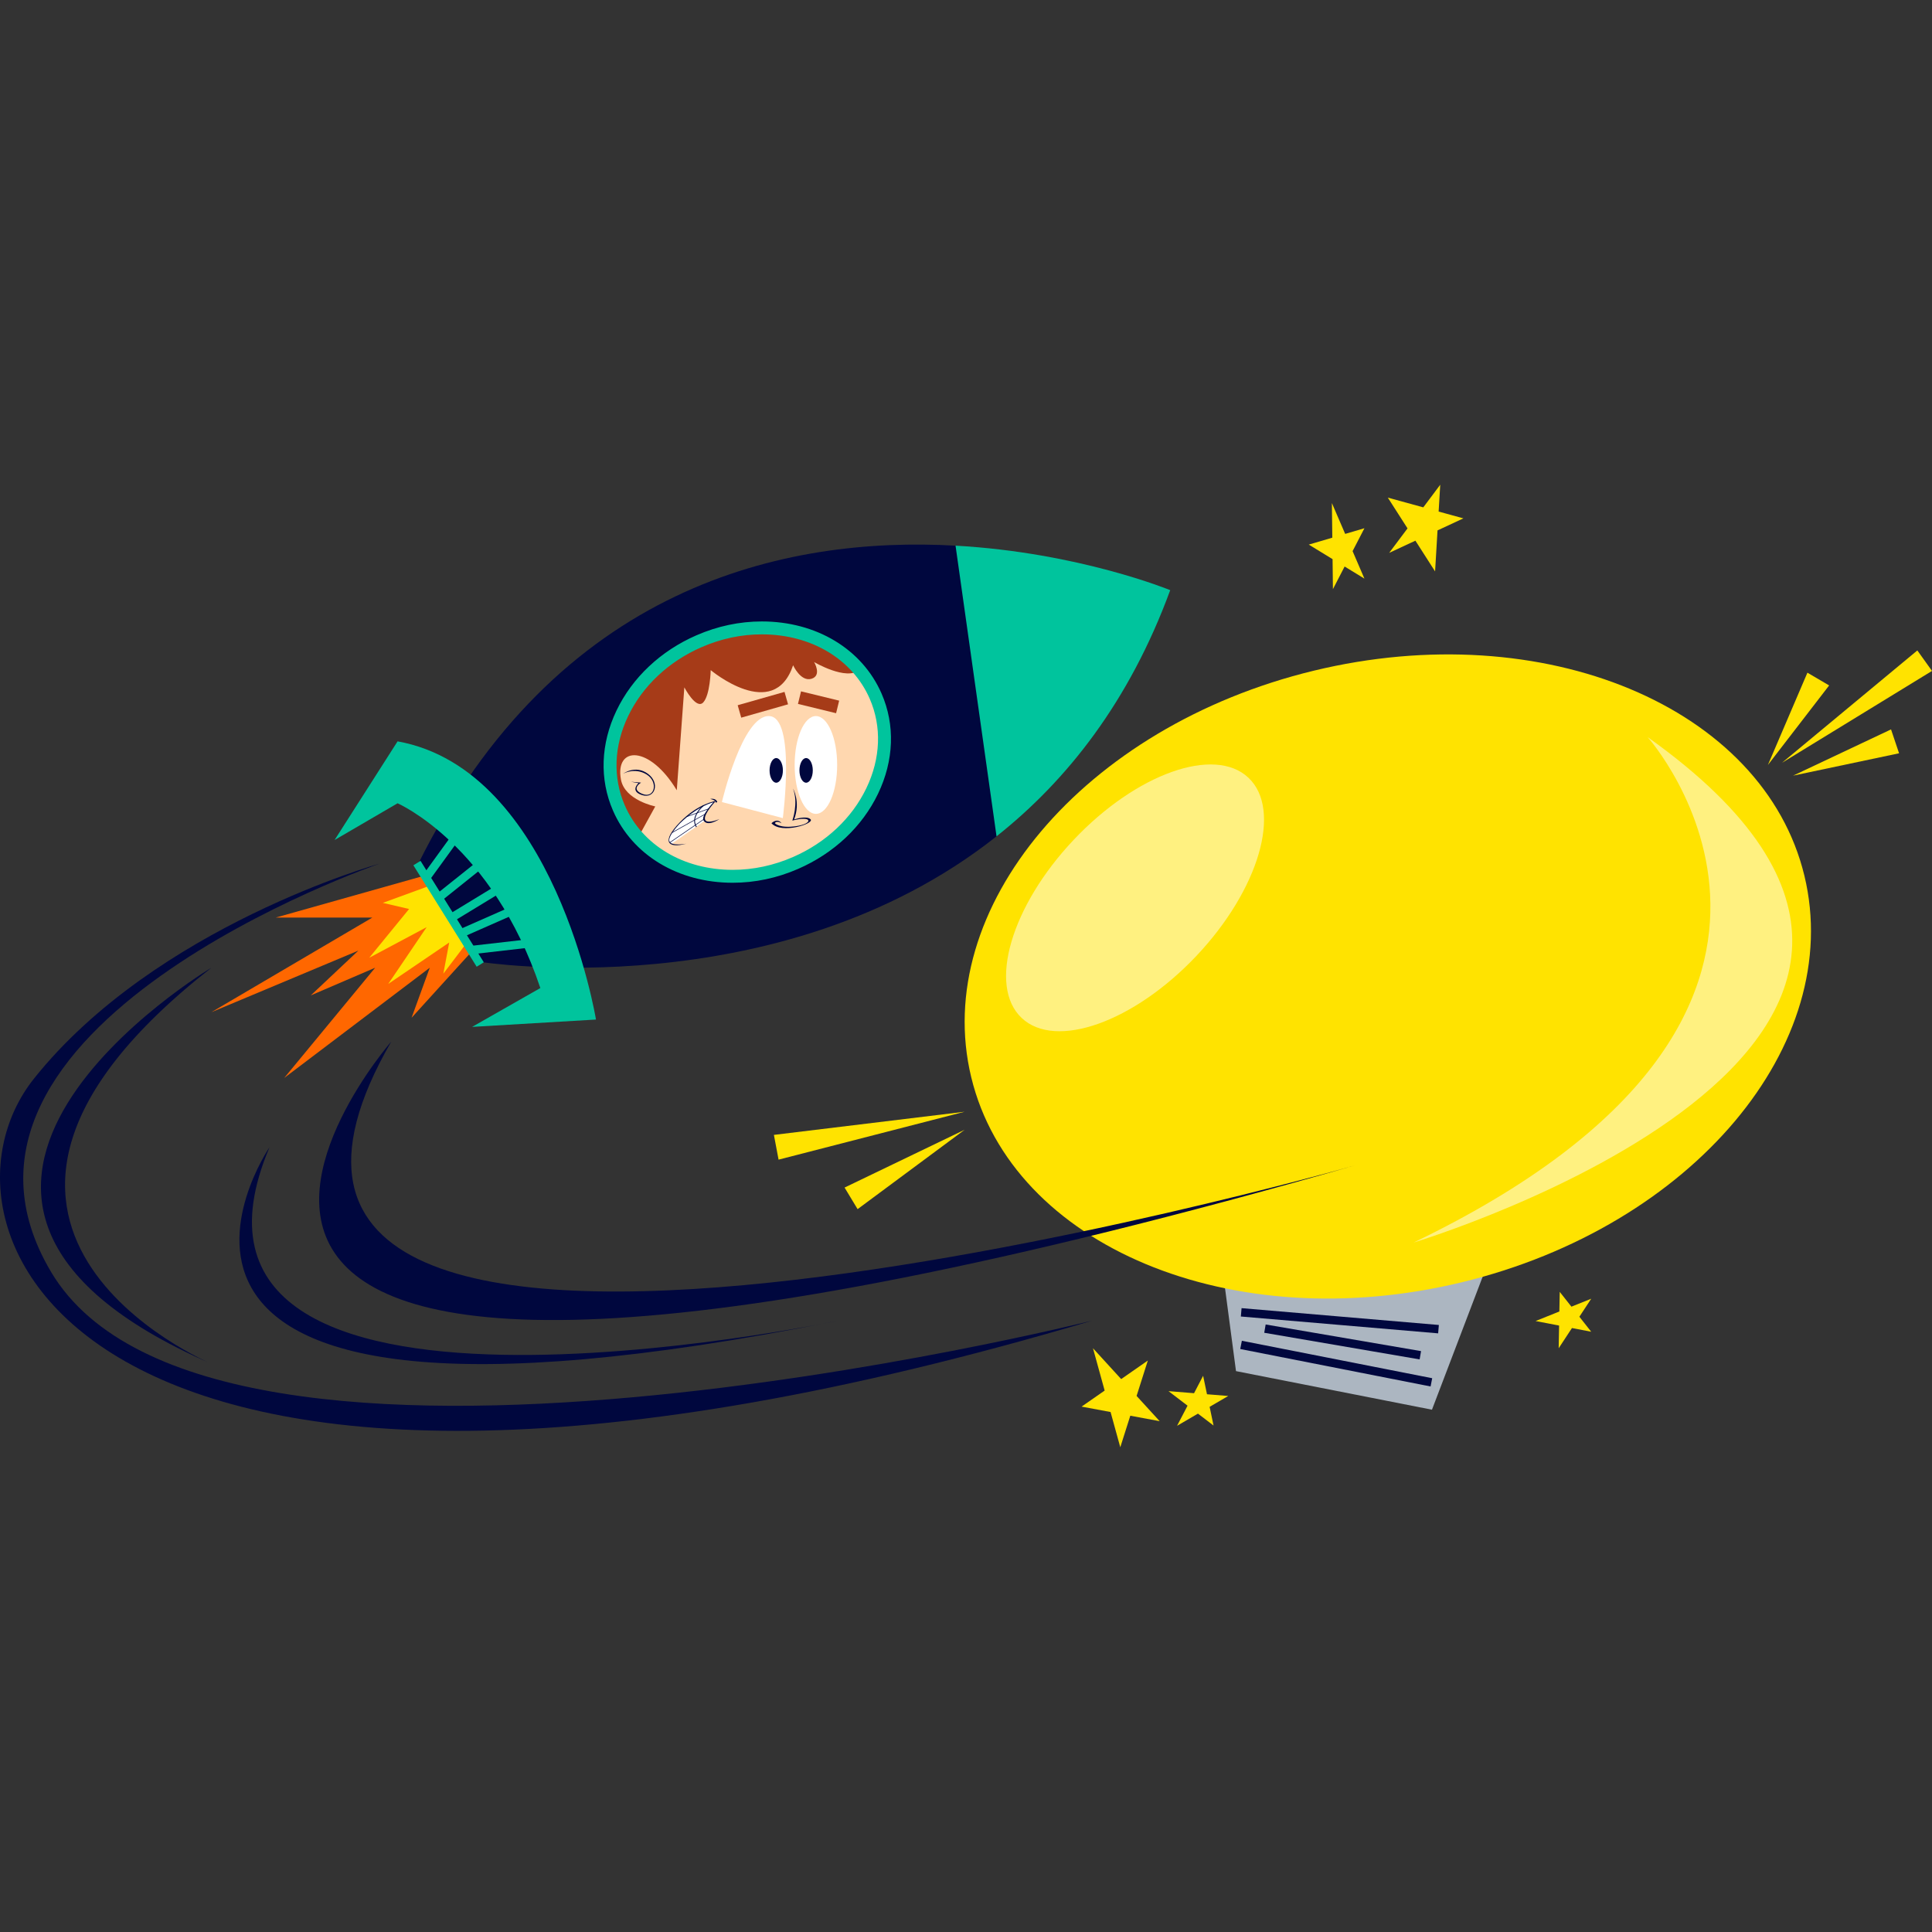 <?xml version="1.0" encoding="UTF-8"?>
<!-- Generator: Adobe Illustrator 25.2.3, SVG Export Plug-In . SVG Version: 6.00 Build 0)  -->
<svg xmlns="http://www.w3.org/2000/svg" xmlns:xlink="http://www.w3.org/1999/xlink" version="1.1" id="Capa_1" x="0px" y="0px" viewBox="0 0 512 512" style="enable-background:new 0 0 512 512;" xml:space="preserve" width="512" height="512">
<rect x="0" y="0" width="512" height="512" fill="#333333" stroke="none"/>
<g>
	<g>
		<g>
			<polygon style="fill:#FF6700;" points="118.344,230.405 73.088,243.162 98.684,243.162 56.026,268.24 94.974,251.918      82.362,263.789 99.425,256.457 75.314,285.673 113.892,256.457 109.069,269.722 133.181,243.162    "/>
			<polygon style="fill:#FFE300;" points="119.627,232.63 101.451,239.267 108.409,240.894 97.864,253.806 113.067,245.708      102.886,260.751 119.045,249.775 117.491,258.031 130.518,240.849    "/>
		</g>
		<g>
			<g>
				<path style="fill:#00073E;" d="M110.647,229.292l16.414,25.593c0,0,79.21,12.545,137.031-33.249l20.646-51.69l-31.506-25.339      C208.391,142.091,147.478,154.824,110.647,229.292z"/>
				<path style="fill:#00C49D;" d="M88.668,222.614l16.692-9.736c0,0,25.039,10.85,37.836,48.963l-18.083,10.294l32.828-1.946      c0,0-10.85-66.214-52.581-73.724L88.668,222.614z"/>
				<path style="fill:#00C49D;" d="M310.119,156.401c-10.816,29.469-27.308,50.413-46.027,65.233l-10.861-77.027      C285.95,146.43,310.119,156.401,310.119,156.401z"/>
				
					<rect x="117.926" y="226.332" transform="matrix(0.848 -0.529 0.529 0.848 -110.177 99.766)" style="fill:#00C49D;" width="2.227" height="31.7"/>
				
					<rect x="109.972" y="225.435" transform="matrix(0.587 -0.809 0.809 0.587 -134.881 188.563)" style="fill:#00C49D;" width="14.991" height="2.227"/>
				
					<rect x="114.536" y="231.529" transform="matrix(0.781 -0.624 0.624 0.781 -118.27 127.598)" style="fill:#00C49D;" width="16.977" height="2.225"/>
				
					<rect x="118.553" y="238.132" transform="matrix(0.854 -0.52 0.52 0.854 -106.098 100.593)" style="fill:#00C49D;" width="15.082" height="2.225"/>
				
					<rect x="121.589" y="243.007" transform="matrix(0.915 -0.403 0.403 0.915 -87.38 72.93)" style="fill:#00C49D;" width="16.075" height="2.227"/>
				
					<rect x="125.246" y="249.599" transform="matrix(0.994 -0.114 0.114 0.994 -27.626 16.785)" style="fill:#00C49D;" width="16.334" height="2.225"/>
			</g>
			<g>
				<path style="fill:#FFD7AF;" d="M227.737,177.557c1.747,2.053,3.202,4.384,4.315,6.937c7.074,16.219-2.431,36.015-21.22,44.203      c-15.379,6.714-32.248,3.544-41.72-6.748l-4.361-6.287l-3.067-12.375l12.288-16.092l8.884-11.135l12.31-2.246l25.261-1.712      L227.737,177.557z"/>
				<path style="fill:#A63B18;" d="M215.748,175.449c0,0,2.141,3.578-0.702,4.436c-2.861,0.858-4.863-3.582-4.863-3.582      c-5.138,15.281-21.837,1.287-21.837,1.287s-0.137,6.577-1.987,8.565c-1.867,2.003-5.001-3.994-5.001-3.994l-2.003,27.266      c-7.203-11.955-16.396-11.761-14.802-2.861c0.989,5.526,9.098,7.143,9.098,7.143l-4.538,8.239      c-2.09-2.278-3.802-4.884-5.087-7.81c-7.074-16.219,2.415-36.018,21.202-44.203c15.825-6.903,33.192-3.376,42.509,7.621      C224.244,180.468,215.748,175.449,215.748,175.449z"/>
				<path style="fill:#00C49D;" d="M194.165,233.94c-14.424,0-26.577-7.325-31.714-19.114c-3.622-8.31-3.29-17.735,0.935-26.539      c4.185-8.72,11.7-15.796,21.163-19.919c5.601-2.441,11.441-3.679,17.356-3.679c14.425,0,26.58,7.325,31.72,19.119      c3.622,8.308,3.29,17.733-0.936,26.537c-4.186,8.718-11.703,15.792-21.166,19.915      C205.923,232.703,200.082,233.94,194.165,233.94z M201.904,168.113c-5.442,0-10.82,1.143-15.988,3.396      c-8.709,3.795-15.615,10.281-19.444,18.257c-3.788,7.894-4.101,16.309-0.881,23.694c4.585,10.519,15.533,17.057,28.574,17.057      c5.443,0,10.823-1.143,15.992-3.396c8.709-3.797,15.615-10.281,19.443-18.259c3.789-7.892,4.102-16.307,0.884-23.688      C225.898,174.653,214.946,168.113,201.904,168.113z"/>
				
					<rect x="195.669" y="185" transform="matrix(0.962 -0.274 0.274 0.962 -43.429 62.536)" style="fill:#A63B18;" width="12.899" height="3.424"/>
				
					<rect x="215.095" y="180.981" transform="matrix(0.237 -0.972 0.972 0.237 -15.421 352.724)" style="fill:#A63B18;" width="3.425" height="10.394"/>
				<g>
					<path style="fill:#FFFFFF;" d="M191.314,212.548l16.145,4.258c0,0,3.506-26.789-3.629-27.039       C196.695,189.516,191.314,212.548,191.314,212.548z"/>
					<path style="fill:#00073E;" d="M207.476,204.16c0,1.804-0.791,3.267-1.766,3.267s-1.766-1.463-1.766-3.267       c0-1.802,0.791-3.265,1.766-3.265S207.476,202.358,207.476,204.16z"/>
				</g>
				<g>
					<path style="fill:#FFFFFF;" d="M221.856,202.721c0,7.154-2.521,12.958-5.633,12.958c-3.111,0-5.632-5.804-5.632-12.958       c0-7.152,2.521-12.954,5.632-12.954C219.335,189.767,221.856,195.569,221.856,202.721z"/>
					<path style="fill:#00073E;" d="M215.397,204.16c0,1.804-0.791,3.267-1.766,3.267c-0.976,0-1.767-1.463-1.767-3.267       c0-1.802,0.791-3.265,1.767-3.265C214.606,200.894,215.397,202.358,215.397,204.16z"/>
				</g>
				<path style="fill:#00073E;" d="M165.176,205.02c0,0,3.185-2.383,6.502,0.026c3.319,2.409,1.918,6.736-1.476,5.674      c-3.396-1.07-0.993-3.177-0.993-3.177l-2.034-0.371l2.712,0.232c0,0-2.887,1.699,0.371,2.999      c3.256,1.298,4.265-3.188,1.112-5.15C168.215,203.291,165.176,205.02,165.176,205.02z"/>
				<g>
					<path style="fill:#FFFFFF;" d="M177.94,223.666l8.862-6.196c-0.079-0.086-0.192-0.236-0.215-0.378       c-0.289-1.465,2.685-4.491,2.852-4.672c-0.141,0.021-4.45,0.65-9.221,5.599C177.139,221.211,176.598,223.009,177.94,223.666z"/>
					<path style="fill:#00073E;" d="M180.225,218.161c4.796-4.651,8.838-5.549,8.838-5.549s-3.37,3.559-2.613,4.824       c1.07,1.783,4.213-0.378,4.213-0.378s-3.556,1.547-3.844,0.028c-0.289-1.516,2.884-4.824,2.884-4.824s-4.712,0.652-9.56,5.68       c-4.847,5.03-3.322,7.01,1.752,5.639c0,0-3.84,0.74-4.462-0.577C176.808,221.686,180.225,218.161,180.225,218.161z"/>
					<path style="fill:#00073E;" d="M189.717,212.728c0,0,0.082-0.682-1.5-0.995c0,0,1.473-0.345,1.871,0.806L189.717,212.728z"/>
					<polygon style="fill:#00073E;" points="177.624,223.29 186.639,217.112 186.564,216.988 177.516,223.186      "/>
					<polygon style="fill:#00073E;" points="178.133,220.718 187.057,215.722 186.995,215.593 178.066,220.587      "/>
					<polygon style="fill:#00073E;" points="182.046,216.488 187.883,214.379 187.842,214.238 182.003,216.344      "/>
					<path style="fill:#00073E;" d="M184.469,219.219c-1.824-2.789,1.859-5.802,1.897-5.832l0.139,0.172       c-0.035,0.028-3.564,2.917-1.85,5.539L184.469,219.219z"/>
				</g>
				<path style="fill:#00073E;" d="M210.171,209.006c0,0,2.052,3.529,0.277,8.162c0,0,3.361-1.143,4.379-0.022      c1.016,1.12-7.708,3.981-10.384,1.025c0,0,1.499-1.542,2.676,0c0,0-1.391-0.843-1.765,0c0,0,1.23,1.433,5.726,0.755      c4.496-0.678,4.246-2.891-1.105-1.461C209.975,217.464,211.651,212.932,210.171,209.006z"/>
			</g>
		</g>
	</g>
	<g>
		<g>
			<g>
				<polygon style="fill:#ACB6C1;" points="379.485,373.586 394.323,334.666 323.754,334.666 327.554,363.362     "/>
				
					<rect x="354.076" y="323.605" transform="matrix(0.085 -0.996 0.996 0.085 -23.567 674.042)" style="fill:#00073E;" width="2.226" height="52.492"/>
				
					<rect x="353.149" y="335.713" transform="matrix(0.193 -0.981 0.981 0.193 -68.815 639.15)" style="fill:#00073E;" width="2.226" height="51.418"/>
				
					<rect x="354.45" y="334.72" transform="matrix(0.169 -0.986 0.986 0.169 -54.898 646.117)" style="fill:#00073E;" width="2.227" height="41.764"/>
			</g>
			<g>
				<path style="fill:#FFE300;" d="M348.161,177.74c60.973-14.76,119.183,9.558,130.018,54.309      c10.839,44.755-29.808,93.005-90.776,107.764c-60.967,14.764-119.178-9.558-130.011-54.317      C246.556,240.746,287.195,192.504,348.161,177.74z"/>
				<path style="opacity:0.5;fill:#FFFFFF;" d="M284.529,222.571c16.587-17.577,37.341-24.945,46.323-16.461      c8.985,8.473,2.815,29.615-13.771,47.191c-16.6,17.579-37.344,24.954-46.337,16.463      C261.76,261.283,267.929,240.144,284.529,222.571z"/>
				<path style="opacity:0.5;fill:#FFFFFF;" d="M374.636,329.28c0,0,175.754-53.011,62.015-133.929      C436.651,195.351,501.633,268.119,374.636,329.28z"/>
			</g>
		</g>
		<g>
			<polygon style="fill:#FFE300;" points="484.743,181.648 468.511,202.723 478.985,178.269    "/>
			<polygon style="fill:#FFE300;" points="512,177.802 472.222,202.166 508.115,172.373    "/>
			<polygon style="fill:#FFE300;" points="503.272,199.628 475.188,205.554 501.144,193.3    "/>
			<polygon style="fill:#FFE300;" points="223.819,314.717 255.642,299.399 227.272,320.435    "/>
			<polygon style="fill:#FFE300;" points="205.091,300.757 255.642,294.62 206.329,307.318    "/>
		</g>
	</g>
	<polygon style="fill:#FFE300;" points="353.241,156.124 361.588,139.987 346.843,144.324 361.588,153.342 352.963,133.311  "/>
	<polygon style="fill:#FFE300;" points="413.344,342.356 421.689,352.927 406.944,350.086 421.689,344.177 413.066,357.301  "/>
	<polygon style="fill:#FFE300;" points="318.839,364.6 321.601,377.781 309.666,368.665 325.499,369.948 311.931,377.854  "/>
	<polygon style="fill:#FFE300;" points="286.63,372.768 307.327,376.629 289.652,357.301 296.887,383.539 304.189,360.557  "/>
	<polygon style="fill:#FFE300;" points="368.149,146.514 387.817,137.372 367.786,131.874 380.314,151.43 381.677,128.461  "/>
	<g>
		<path style="fill:#00073E;" d="M103.691,276.029c0,0-123.057,141.329,255.347,32.828    C359.038,308.858,30.523,402.613,103.691,276.029z"/>
		<path style="fill:#00073E;" d="M100.563,228.884c0,0-59.273,16.504-91.544,56.938s13.354,143.517,280.431,64.155    c0,0-233.405,58.519-275.897-12.871C-25.117,272.135,100.563,228.884,100.563,228.884z"/>
		<path style="fill:#00073E;" d="M71.419,304.037c0,0-60.238,88.286,150.437,45.997C221.856,350.035,35.253,389.356,71.419,304.037z    "/>
		<path style="fill:#00073E;" d="M56.026,256.457c0,0-101.638,60.712,0,104.964C56.026,361.421-31.238,324.715,56.026,256.457z"/>
	</g>
</g>















</svg>
